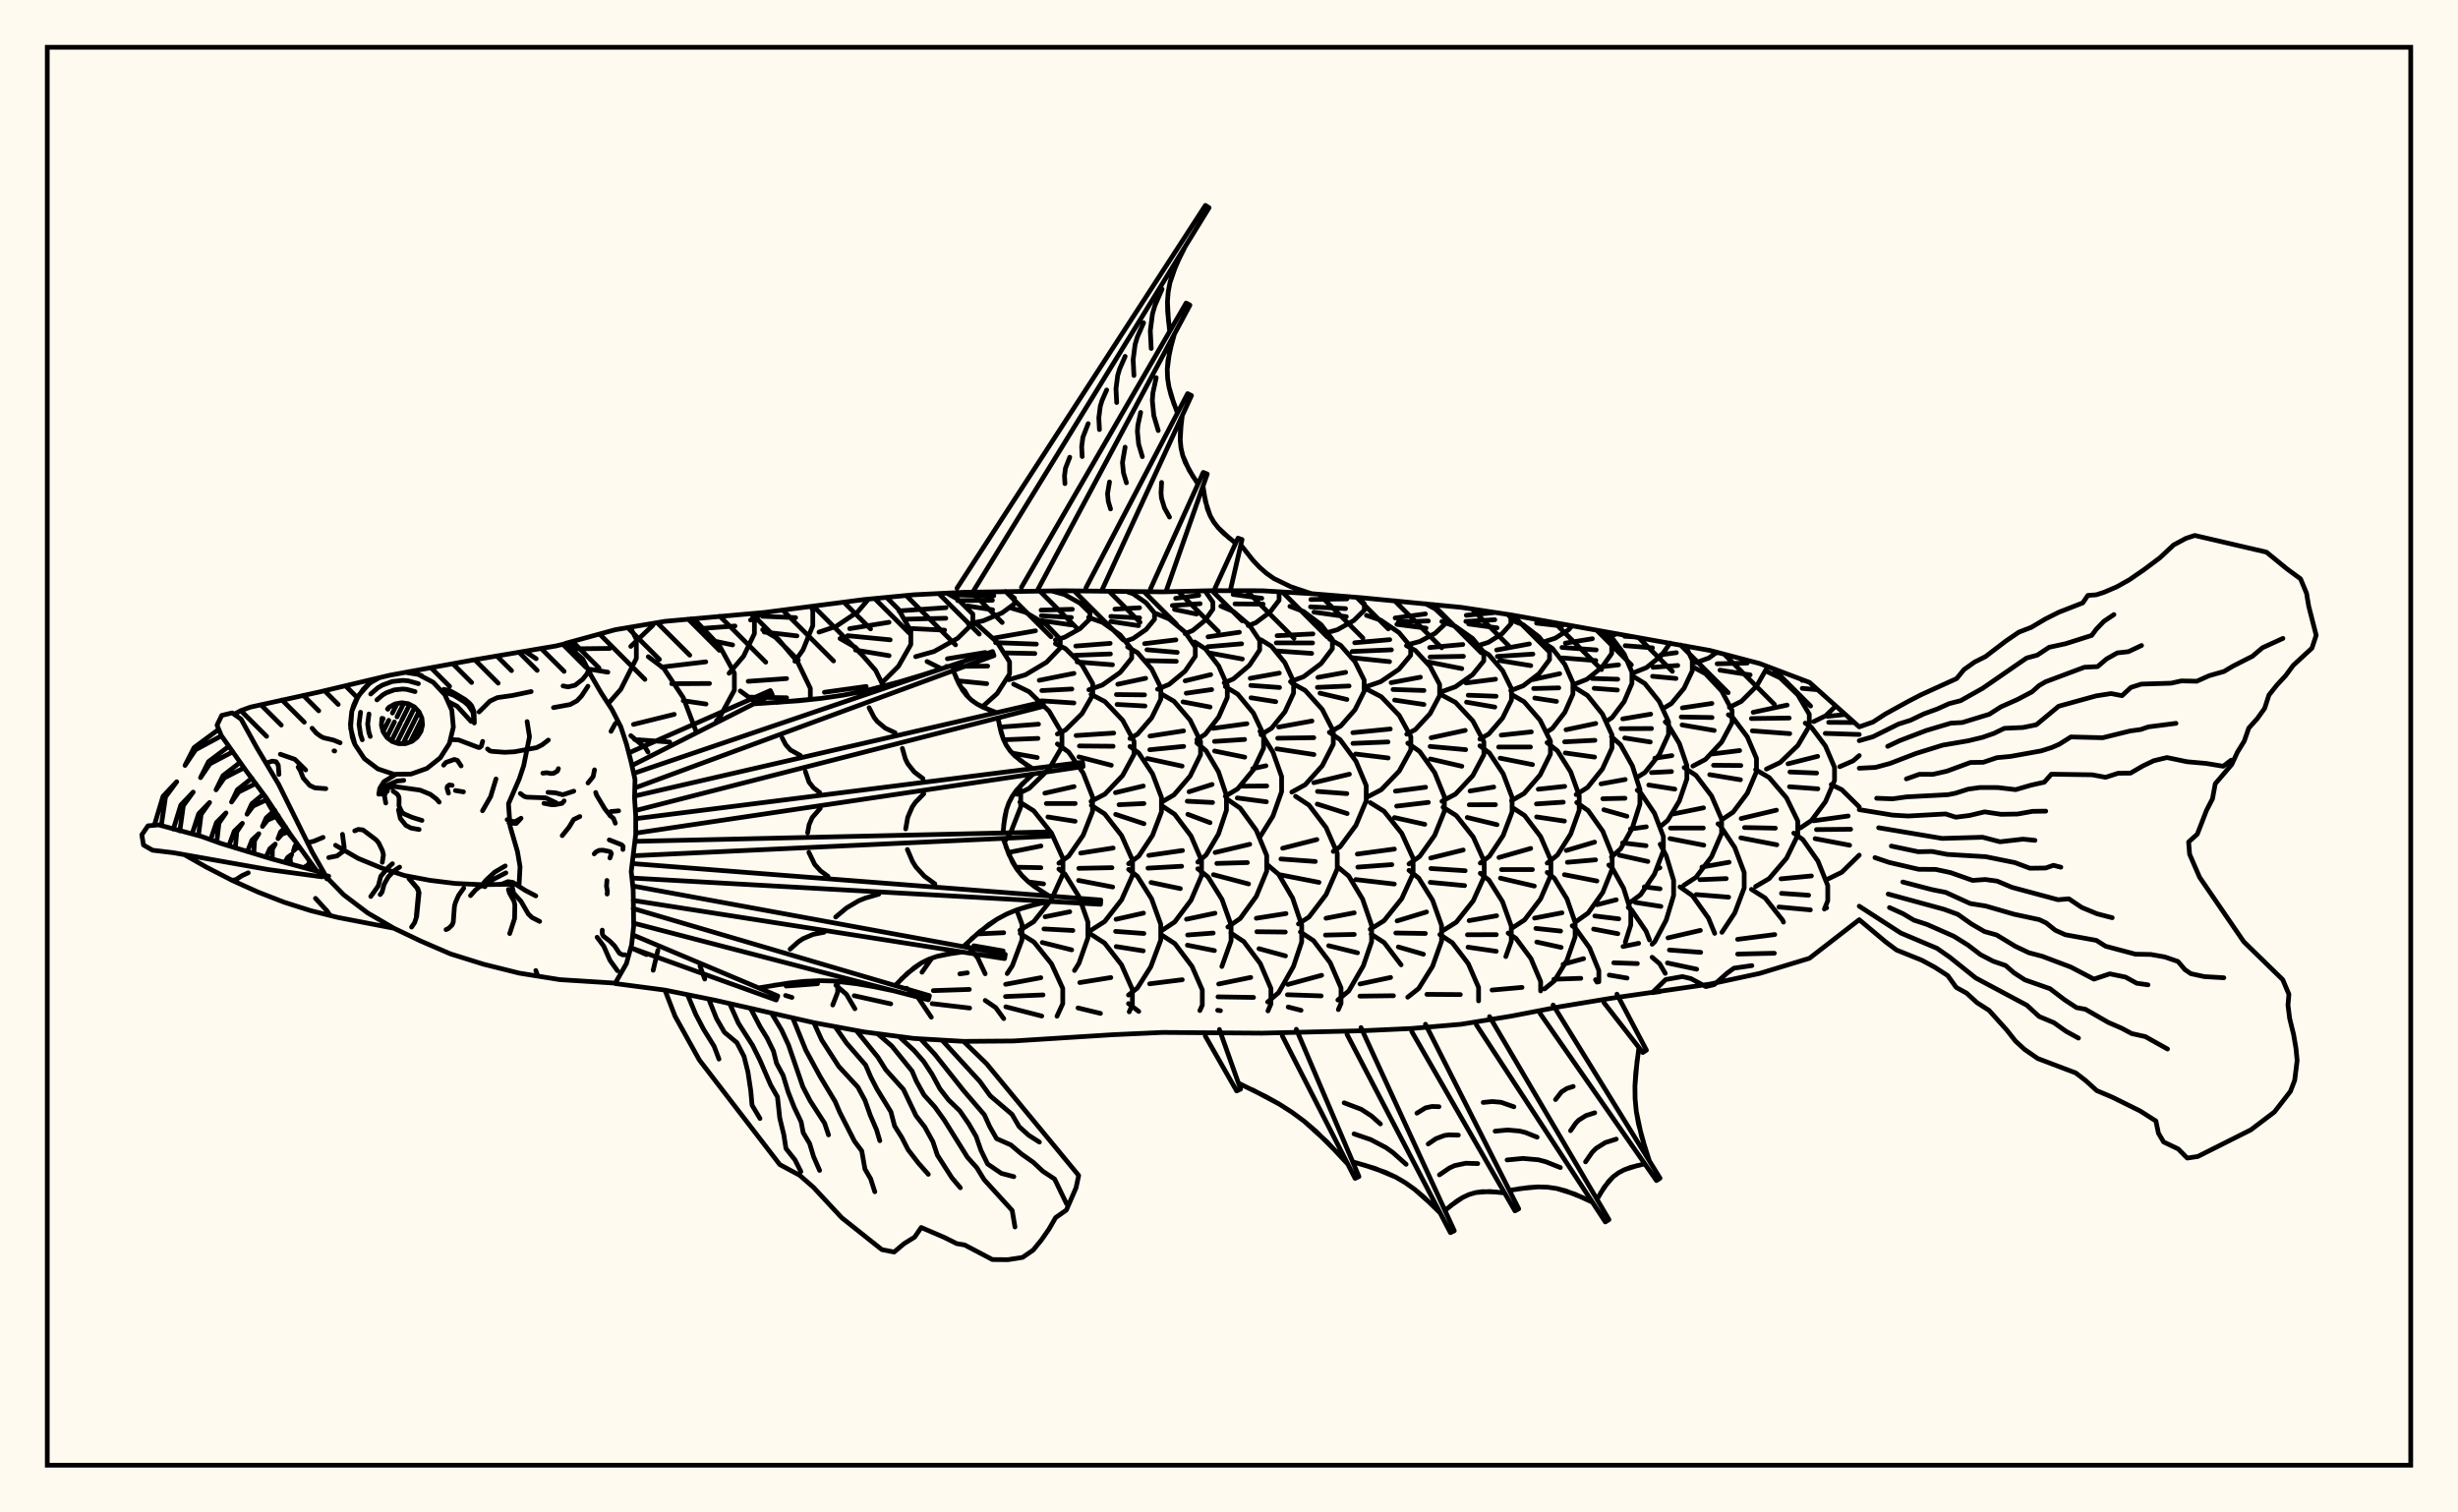 <svg xmlns="http://www.w3.org/2000/svg" width="520" height="320"><rect x="0" y="0" width="520" height="320" fill="floralwhite"/><rect x="10" y="10" width="500" height="300" stroke="black" stroke-width="1" fill="none"/><path stroke="black" stroke-width="1" fill="none" stroke-linecap="round" stroke-linejoin="round" d="
M 119.59 136.13 130.15 133.24 140.67 131.46 161.73 129.58 182.78 126.85 193.31 125.84 203.84 125.32 224.89 124.99 245.95 125.22 256.47 124.97 267 124.99 277.53 125.61 288.06 126.47 309.11 128.5 319.64 130.09 361.75 137.62 372.28 140.39 382.8 144.38 393.33 153.79 
M 393.33 194.59 382.8 202.75 372.28 205.95 361.75 208.21 340.69 211.23 330.17 212.97 319.64 215 309.11 216.71 298.58 217.61 288.06 218.09 267 218.59 245.95 218.44 235.42 218.92 214.36 220.25 203.84 220.33 193.31 219.71 182.78 218.33 172.25 216.39 151.2 211.61 140.67 209.48 130.17 208.1 
M 121.61 137.97 120.62 135.85 
M 128.66 148.88 131.33 145.85 134.62 139.31 134.62 135.26 133.33 132.7 
M 120.9 137.28 128.99 137.19 
M 124.34 141.52 128.59 142.22 
M 137.08 159.11 136.54 158.22 133.45 155.65 
M 133.44 136.76 138.07 132.34 138.35 131.85 
M 147.17 154.51 144.56 147.62 140.4 141.38 137.14 138.94 
M 134.01 153.27 142.63 151.14 
M 134.26 156.47 134.53 156.48 
M 135.02 156.52 141.69 157 
M 151.56 152.51 152.23 151.8 155.36 146.02 155.36 142.43 152.23 136.65 147.37 131.54 146.22 130.93 
M 139.97 141.14 149.31 140.03 
M 142.11 144.66 150.09 144.61 
M 144.54 148.25 149.36 148.96 
M 154.24 142.45 157.31 138.83 159.6 134.07 159.6 131.13 158.97 129.81 
M 148.18 132.99 155.49 132.45 
M 150.64 135.54 154.99 136.45 
M 159.9 148.89 159.5 148.32 156.61 146.19 
M 158.78 131.18 159.83 130.78 161.38 129.61 
M 171.43 148.01 171.43 145.64 168.75 140.08 164.59 135.16 161.34 133.24 
M 158.29 144.15 166.41 143.57 
M 158.48 147.5 166.41 147.63 
M 168.16 139.91 169.87 137.51 171.95 132.38 171.95 129.21 171.58 128.3 
M 161.29 130.39 168.32 130.68 
M 161.68 133.73 162.55 133.83 
M 162.98 133.88 168.59 134.54 
M 173.26 133.74 176.85 132.54 181.44 129.46 183.74 126.76 
M 186.93 145.23 185.24 141.83 181.01 136.99 177.71 135.1 
M 174.41 146.47 183.25 145.24 
M 186.87 144.17 190.07 140.97 192.69 136.36 192.69 133.51 190.07 128.91 187.55 126.39 
M 179.75 133.01 188.08 131.66 
M 179.32 134.5 188.32 135.37 
M 180.99 137.54 188.09 138.72 
M 195.05 205.7 197.13 202.73 
M 193.71 138.93 197.61 137.84 202.6 135.05 205.81 131.89 205.81 129.93 202.6 126.77 200.32 125.5 
M 190.17 129.25 200.13 128.57 
M 191.75 131 200.09 130.81 
M 191.75 132.93 199.84 133.33 
M 204.84 147.47 204.11 146.19 203.23 145.32 
M 199.2 141.5 196.12 139.96 
M 208.42 206.03 206.83 202.65 204.4 199.71 
M 203.06 206.05 204.65 205.83 
M 204.86 132.01 208 131.35 212.02 129.66 214.62 127.74 214.62 126.56 212.67 125.13 
M 201.88 125.87 210.24 126.05 
M 202.6 127.07 209.95 127 
M 204.66 128.2 209.99 129.02 
M 207.81 149.55 210.93 146.76 213.58 142.6 213.58 140.03 210.93 135.87 206.82 132.19 205.9 131.78 
M 200.42 139.38 208.45 138.05 
M 200.2 141.01 200.68 141.01 
M 201.34 141 208.95 140.93 
M 202.57 144.04 208.74 144.65 
M 212.48 178.15 213.77 176.26 215.94 170.72 215.94 167.3 215.64 166.53 
M 213.07 205.99 214.17 204.31 216.2 198.88 216.2 195.52 215.08 192.52 
M 206.71 197.6 212.34 197.34 
M 206.01 200.1 212.22 201.19 
M 213.44 143.81 216.94 142.77 221.41 140.11 224.3 137.09 224.3 135.22 221.41 132.21 216.94 129.54 213.69 128.58 
M 210.4 134.98 219.06 133.46 
M 210.61 135.97 219.25 136.28 
M 212.63 138.14 218.93 138.27 
M 215.16 168.05 217.73 166.8 221.94 162.68 224.66 158.02 224.66 155.13 221.94 150.47 217.73 146.36 214.44 144.75 
M 211.52 153.84 219.7 153.22 
M 212.33 156.52 219.59 156.23 
M 214.15 159.34 219.43 160.28 
M 215.76 196.84 218.69 195 222.45 190.28 224.87 184.93 224.87 181.62 222.45 176.27 218.69 171.55 215.76 169.71 
M 213.29 180.38 220.22 178.99 
M 214.87 183.48 220.2 183.58 
M 217.6 186.6 220.77 187.01 
M 223.2 205.56 222.44 203.91 218.74 199.31 215.85 197.51 
M 223.27 135.38 225.2 134.84 228.48 133.01 230.59 130.95 230.59 129.67 228.48 127.61 225.2 125.79 222.64 125.07 
M 220.24 129.09 226.85 128.91 
M 220.3 130.27 226.65 130.65 
M 220.38 131.31 226.68 132.22 
M 223.69 155.3 225.41 154.45 228.91 150.98 231.17 147.06 231.17 144.63 228.91 140.7 225.41 137.24 223.27 136.18 
M 219.86 143.94 227.2 142.47 
M 220.4 146.11 226.76 145.78 
M 220.35 148.28 227.19 148.73 
M 224.01 182.63 226.08 181.14 229.15 176.71 231.13 171.69 231.13 168.58 229.15 163.56 226.08 159.13 223.69 157.4 
M 221.04 167.82 227.22 166.42 
M 221.35 170.01 227.46 170 
M 221.69 172.85 227.44 173.76 
M 227.31 205.33 228.25 203.82 230.15 198.43 230.15 195.08 228.25 189.69 225.29 184.92 224.01 183.88 
M 221.09 193.97 226.31 192.91 
M 220.85 196.54 226.97 196.87 
M 220.49 199.41 226.72 200.97 
M 230.36 145.94 233.23 144.93 236.99 142.26 239.42 139.24 239.42 137.37 236.99 134.35 233.23 131.68 230.29 130.64 
M 227.58 136.69 234.86 136.12 
M 227.39 138.65 234.91 138.36 
M 227.88 140.06 235.35 140.65 
M 230.82 169.55 233.75 168.02 237.5 164.07 239.91 159.61 239.91 156.85 237.5 152.38 233.75 148.44 230.82 146.9 
M 227.65 155.62 235.61 155.1 
M 228.36 157.83 235.48 157.89 
M 228.25 160.14 235.1 161.91 
M 230.88 196.77 233.69 194.98 237.27 190.39 239.59 185.2 239.59 181.98 237.27 176.78 233.69 172.19 230.88 170.4 
M 228.62 180.5 235.49 179.42 
M 228.23 183.72 235.24 183.58 
M 228.18 186.28 235.39 187.67 
M 237.54 204.77 237.26 204.13 233.68 199.53 230.89 197.73 
M 238.34 135.57 239.69 135.11 242.45 133.2 244.24 131.03 244.24 129.69 242.45 127.53 239.69 125.62 238.35 125.16 
M 235.85 128.88 241.08 128.59 
M 235 130.42 241.09 130.74 
M 235 131.49 240.87 132.37 
M 239.05 156.25 240.65 155.33 243.65 151.85 245.58 147.92 245.58 145.49 243.65 141.56 240.65 138.09 238.55 136.87 
M 236.47 144.77 242.37 143.51 
M 236.18 146.95 242.13 147.02 
M 236.32 149.04 242.22 149.37 
M 238.76 182.75 240.9 181.15 243.82 176.75 245.71 171.77 245.71 168.69 243.82 163.71 240.9 159.32 239.05 157.93 
M 235.98 167.71 241.87 166.3 
M 236.73 170.26 242 170.01 
M 236.02 172.3 242.01 174.28 
M 243.45 204.55 245.56 198.9 245.56 195.56 243.62 190.16 240.61 185.4 238.76 183.94 
M 236.11 194.5 241.91 193.19 
M 236.01 197.06 241.99 197.5 
M 236.14 200.27 241.86 201.18 
M 244.89 145.82 247.34 144.8 250.7 142.01 252.87 138.85 252.87 136.9 250.7 133.74 247.34 130.96 244.72 129.87 
M 242.15 136.18 248.77 135.38 
M 242.64 137.47 249.05 138.03 
M 242.23 139.77 248.85 139.92 
M 245.7 169.74 248.36 168.18 251.78 164.19 253.98 159.68 253.98 156.88 251.78 152.36 248.36 148.37 245.7 146.82 
M 243.28 155.74 250.39 154.64 
M 243.24 158.63 250.41 157.92 
M 242.72 160.49 250.08 162.09 
M 245.8 196.87 248.5 195.08 251.96 190.48 254.19 185.28 254.19 182.06 251.96 176.86 248.5 172.27 245.8 170.48 
M 243.04 180.98 250.16 179.95 
M 242.86 183.68 249.98 183.28 
M 243.51 186.71 249.71 188.01 
M 252.18 204.47 248.55 199.65 245.8 197.85 
M 250.72 134.06 252.31 133.41 254.91 131.29 256.59 128.89 256.59 127.4 254.92 125.01 
M 248.71 126.59 253.61 125.97 
M 248.01 128.11 253.89 127.73 
M 248.47 128.94 253.14 129.92 
M 253.19 156.5 254.98 155.35 257.81 151.71 259.64 147.58 259.64 145.02 257.81 140.89 254.98 137.25 252.76 135.83 
M 250.72 144.05 256.13 142.74 
M 250.95 146.67 256.33 145.9 
M 250.27 148.5 256 149.59 
M 253.39 182.4 255.15 180.9 257.77 176.46 259.46 171.43 259.46 168.31 257.77 163.28 255.15 158.84 253.19 157.17 
M 251.55 167.52 256.43 165.97 
M 251.17 169.52 256.52 169.79 
M 251.29 172.29 255.99 174.06 
M 258.49 204.49 260.44 199.04 260.44 195.69 258.52 190.3 255.55 185.53 253.39 183.81 
M 251.01 194.49 257.04 193.21 
M 251.25 197.82 256.66 197.41 
M 251.2 199.98 256.92 201.12 
M 258.98 144.48 260.92 143.65 264.31 140.78 266.49 137.52 266.49 135.51 264.31 132.25 260.92 129.37 258.28 128.25 
M 255.57 134.74 262.19 133.77 
M 255.51 136.83 262.67 136.21 
M 256.08 138.19 262.82 139.43 
M 259.22 168.47 261.83 166.9 265.17 162.86 267.32 158.29 267.32 155.46 265.17 150.88 261.83 146.85 259.22 145.27 
M 256.62 154.1 263.79 153.12 
M 256.93 156.87 263.3 156.45 
M 256.95 158.9 263.33 160.2 
M 259.76 196.13 262.36 194.34 265.78 189.64 267.98 184.31 267.98 181.01 265.78 175.68 262.36 170.98 259.69 169.14 
M 257.07 180.37 264.39 178.63 
M 257.42 182.68 263.89 182.5 
M 256.71 185.06 264.14 187.02 
M 266.91 204.55 266.62 203.87 263.12 199.21 260.38 197.39 
M 264.07 132.36 265.65 131.77 268.66 129.52 270.6 126.99 270.6 125.41 270.43 125.19 
M 260.86 125.77 266.94 126.58 
M 261.27 127.77 267.22 127.82 
M 266.77 155.46 268.99 154.09 271.83 150.6 273.66 146.64 273.66 144.19 271.83 140.23 268.99 136.74 266.77 135.37 
M 264.49 143.52 270.64 142.41 
M 264.61 145.02 270.69 145.46 
M 264.65 147.63 269.89 148.46 
M 266.5 177.16 269.29 172.68 271.13 167.5 271.13 164.3 269.29 159.13 266.55 154.72 
M 265.01 162.63 267.81 162.02 
M 262.38 166.34 267.98 166.29 
M 261.75 168.83 267.91 169.64 
M 273.63 204.49 275.38 199.27 275.38 195.73 273.46 190.02 270.5 184.98 268.18 183.01 
M 265.78 194.28 272.06 193.29 
M 265.89 197.13 271.91 197.2 
M 266.34 200.72 271.95 202.25 
M 273.01 144.22 275.78 143.18 279.48 140.4 281.87 137.25 281.87 135.3 279.48 132.16 275.78 129.38 272.89 128.29 
M 270.17 134.5 277.75 134.12 
M 270 136.02 277.68 136.03 
M 269.85 137.71 277.49 138.24 
M 273.29 167.59 276.12 166.03 279.73 162.01 282.06 157.46 282.06 154.65 279.73 150.1 276.12 146.08 273.29 144.52 
M 270.51 153.83 277.55 152.55 
M 270.3 156.19 277.94 156.08 
M 270.13 158.44 277.97 159.64 
M 274.69 195.48 276.92 194.02 280.55 189.26 282.9 183.86 282.9 180.51 280.55 175.11 276.92 170.34 274.08 168.48 
M 271.35 179.47 278.59 177.63 
M 270.98 181.74 278.26 182.27 
M 270.89 185.1 279.04 186.69 
M 281.72 204.41 281.42 203.7 277.87 199.01 275.1 197.18 
M 281.01 133.78 282.92 133.24 286.39 131.3 288.63 129.1 288.63 127.73 287.29 126.41 
M 277.32 126.84 284.95 126.71 
M 277.25 128.39 284.66 128.77 
M 277.97 129.51 284.82 130.47 
M 281.29 154.94 283.64 153.6 286.65 150.17 288.59 146.28 288.59 143.88 286.65 139.99 283.64 136.56 281.29 135.22 
M 278.81 143.32 284.68 142.25 
M 278.7 145.43 285.4 145.14 
M 279.25 146.66 284.94 147.99 
M 282.06 180.14 283.49 179.17 286.86 174.6 289.03 169.42 289.03 166.22 286.86 161.05 283.49 156.48 281.23 154.94 
M 277.94 165.6 285.47 163.8 
M 278.73 167.45 284.93 167.91 
M 278.67 170.12 285 172.13 
M 288.42 204.34 290.17 199.23 290.17 195.79 288.27 190.25 285.33 185.35 283.03 183.44 
M 280.52 194.28 286.49 193.13 
M 280.41 197.84 286.5 197.7 
M 281.09 200.09 287.18 201.59 
M 289.08 145.26 292.09 144.23 295.95 141.61 298.43 138.64 298.43 136.8 295.95 133.83 292.09 131.21 289.08 130.19 
M 286.59 135.99 294.01 135.34 
M 286.05 137.84 294.36 137.49 
M 285.86 139.14 293.97 139.99 
M 289.24 168.64 292.21 167.09 296.02 163.13 298.47 158.64 298.47 155.86 296.02 151.37 292.21 147.41 289.24 145.86 
M 286.2 155.02 294.12 154.24 
M 286.22 157.28 293.64 156.98 
M 286.78 159.53 293.67 160.37 
M 289.88 196.62 292.8 194.8 296.54 190.14 298.95 184.86 298.95 181.59 296.54 176.31 292.8 171.64 289.88 169.82 
M 287.15 180.7 294.99 179.64 
M 287.25 183.46 294.46 182.93 
M 286.82 186.1 294.97 187.04 
M 296.41 204.14 292.83 199.43 290.07 197.64 
M 297.83 136.4 300.37 135.72 303.62 133.98 305.72 132.01 305.72 130.79 303.62 128.82 301.6 127.74 
M 295.15 130.75 301.55 129.89 
M 295.82 131.59 302.17 131.38 
M 295.51 132.1 301.69 132.9 
M 297.6 155.34 299.42 154.36 302.54 150.99 304.56 147.17 304.56 144.81 302.54 140.99 299.42 137.62 297.54 136.61 
M 294.3 144.44 300.49 143.28 
M 294.7 145.88 301.24 146.09 
M 295.04 148.12 301.24 149.05 
M 298.08 182.79 300.32 181.22 303.51 176.74 305.56 171.67 305.56 168.53 303.51 163.46 300.32 158.98 297.82 157.23 
M 295.21 167.39 301.59 166.56 
M 295.47 170.56 302.17 169.77 
M 295.01 172.98 301.42 174.41 
M 303.29 203.81 304.97 199.1 304.97 195.8 303.07 190.47 300.12 185.76 298.08 184.14 
M 295.56 194.84 301.79 192.95 
M 295.29 197.4 301.54 197.5 
M 295.82 200.35 301.13 201.89 
M 305.03 146.33 307.88 145.32 311.54 142.74 313.9 139.82 313.9 138.01 311.54 135.09 307.88 132.51 305.03 131.51 
M 302.46 137 309.46 136.36 
M 302.55 139 309.59 138.86 
M 301.99 140.02 309.25 141.46 
M 305.06 169.54 307.91 168.02 311.57 164.11 313.92 159.68 313.92 156.94 311.57 152.51 307.91 148.6 305.06 147.08 
M 302.76 156.09 309.98 154.53 
M 302.55 157.93 310.07 158.61 
M 302.6 160.58 309.26 162.12 
M 305.29 196.88 308.09 195.11 311.68 190.57 313.99 185.43 313.99 182.24 311.68 177.1 308.09 172.56 305.29 170.79 
M 302.67 181.54 309.55 179.84 
M 302.71 183.76 309.96 184.22 
M 302.57 186.68 309.84 187.37 
M 310.21 203.35 307.24 199.46 304.61 197.73 
M 313.05 136.48 314.89 135.9 317.77 134.08 319.63 132.01 319.63 130.73 318.96 129.98 
M 310.2 130.18 315.97 129.63 
M 310.1 131.48 316.23 131.12 
M 310.7 132.02 316.71 132.84 
M 313.08 156.38 314.95 155.3 317.88 151.92 319.76 148.09 319.76 145.72 317.88 141.89 314.95 138.51 313.05 137.41 
M 310.15 144.5 316.38 143.7 
M 310.61 147.09 316.5 147.31 
M 310.25 148.56 316.23 149.6 
M 313.16 182.61 315.07 181.18 318 176.77 319.89 171.78 319.89 168.69 318 163.7 315.07 159.29 313.08 157.8 
M 311 167.36 316.01 166.52 
M 310.82 170.27 316.37 170.25 
M 310.4 172.96 316.7 174.48 
M 318.56 202.39 319.72 199.15 319.72 195.95 317.86 190.77 314.98 186.2 313.16 184.76 
M 310.8 194.78 316.62 193.75 
M 310.44 197.77 316.55 197.75 
M 310.56 200.4 316.54 201.27 
M 319.61 146.11 322.25 145.09 325.63 142.5 327.81 139.55 327.81 137.73 325.63 134.79 322.25 132.19 319.61 131.18 
M 316.62 137.52 323.54 136.24 
M 316.77 138.88 324.29 138.39 
M 317.28 139.76 323.84 140.83 
M 319.77 169.41 322.42 167.88 325.81 163.97 328 159.54 328 156.8 325.81 152.37 322.42 148.46 319.77 146.93 
M 317.59 155.54 323.95 154.85 
M 317.05 158.05 323.77 158.05 
M 317.36 160.41 324.21 161.77 
M 319.89 196.36 322.53 194.63 325.92 190.18 328.1 185.14 328.1 182.03 325.92 176.99 322.53 172.54 319.89 170.81 
M 317.11 181.43 323.83 179.51 
M 317.65 183.99 324.19 183.98 
M 317.42 185.8 324.59 187.47 
M 323.12 201.79 320.7 198.53 319.05 197.42 
M 326.8 135.74 328.99 135.04 331.8 133.28 332.55 132.44 
M 325.06 131.84 330.43 132.45 
M 327.21 154.89 328.4 154.13 331.05 150.71 332.76 146.85 332.76 144.45 331.05 140.58 328.4 137.17 327.03 136.29 
M 324.23 143.79 329.96 142.54 
M 324.45 145.68 329.77 145.54 
M 324.69 147.69 329.28 148.4 
M 327.32 182.62 329.48 180.91 332.28 176.47 334.09 171.44 334.09 168.33 332.28 163.3 329.48 158.85 327.29 157.12 
M 325.43 166.98 331.02 166.38 
M 325.04 170.09 330.72 169.72 
M 325.08 172.84 330.96 173.72 
M 332.4 200.58 333.22 198.21 333.22 195.14 331.5 190.19 328.83 185.82 327.32 184.58 
M 324.64 194.25 330.44 193.13 
M 324.92 196.43 330.15 196.99 
M 325.11 199.31 330.27 200.45 
M 333.25 144.71 335.73 143.72 338.91 141.16 340.96 138.27 340.96 136.47 338.93 133.61 
M 331.16 136.07 336.87 135.14 
M 330.44 136.98 337.68 137.51 
M 330.58 139.2 337.6 139.76 
M 333.44 168.12 335.85 166.61 339 162.69 341.03 158.25 341.03 155.51 339 151.07 335.85 147.15 333.4 145.62 
M 331.3 154.4 337.59 153.07 
M 331.01 156.96 337.41 156.63 
M 331.14 159.31 337.34 160.18 
M 333.56 194.89 335.97 193.18 339.07 188.82 341.06 183.87 341.06 180.81 339.07 175.86 335.97 171.49 333.56 169.79 
M 331.36 179.94 337.34 178.17 
M 331.59 182.44 337.55 181.92 
M 330.96 185.06 337.83 186.4 
M 336.01 200.17 333.24 196.32 332.6 195.87 
M 340.82 134.51 341.97 134.14 
M 339.9 152.59 341.05 151.82 343.6 148.43 345.24 144.59 345.24 142.21 343.6 138.37 341.05 134.98 339.09 133.67 
M 338.66 141.09 342.41 140.67 
M 336.82 143.55 342.24 143.71 
M 337.25 145.63 342.16 146 
M 340.91 181.32 342.85 179.59 345.33 175.16 346.93 170.14 346.93 167.04 345.33 162.02 342.85 157.59 340.91 155.86 
M 338.71 165.85 343.82 164.92 
M 339.08 169 343.78 168.89 
M 339.3 171.32 344.18 172.7 
M 343.84 199.35 345 195.69 345 192.73 343.48 187.94 341.12 183.71 340.35 183.02 
M 337.88 191.41 341.93 190.37 
M 337.39 193.8 342.46 194.41 
M 337.13 196.57 342.26 197.55 
M 345.9 142.22 348.32 141.25 351.43 138.74 353.33 136.06 
M 343.69 134.62 345.64 134.75 
M 343.82 136.61 349.59 137.07 
M 346.36 164.46 347.97 163.46 351.02 159.67 352.99 155.37 352.99 152.71 351.02 148.42 347.97 144.62 345.58 143.14 
M 343.3 152.1 349.21 151.1 
M 342.94 154.17 349.38 154.14 
M 343.72 156.14 349.12 156.99 
M 344.82 190.97 347.09 189.28 350.01 184.94 351.89 180.03 351.89 176.99 350.01 172.07 347.09 167.73 346.36 167.19 
M 344.93 175.4 348.28 174.93 
M 343.26 178.34 348.23 178.93 
M 342.56 180.93 348.61 182.27 
M 348.96 198.88 348.23 197.01 345.16 192.51 344.46 192 
M 351.89 149.87 353.58 148.86 356.27 145.62 358.01 141.94 358.01 139.67 356.59 136.66 
M 351.37 138.53 354.64 138.09 
M 349.71 141.19 354.94 140.8 
M 349.61 143.09 354.56 143.55 
M 351.22 174.9 352.81 173.58 355.27 169.47 356.86 164.82 356.86 161.94 355.27 157.29 352.81 153.18 352.29 152.75 
M 350.08 160.42 353.69 159.87 
M 349.37 163.46 353.61 163.24 
M 348.8 166.09 354.32 166.96 
M 350.33 198.76 352.49 194.66 354.06 189.46 354.06 186.24 352.49 181.04 351.22 178.62 
M 350.43 183.87 351.16 183.6 
M 347.86 187.64 351.19 188.05 
M 345.96 190.93 351.37 191.77 
M 358.81 140.2 361.52 139.22 363.2 138 
M 358.13 162.09 360.8 160.67 364.22 157.01 366.43 152.88 366.43 150.32 364.22 146.18 360.8 142.53 358.13 141.1 
M 355.92 149.77 362.16 148.83 
M 355.67 151.7 362.19 151.81 
M 355.85 153.38 362.65 154.55 
M 356.22 187.31 358.79 185.62 362.08 181.27 364.21 176.35 364.21 173.31 362.08 168.39 358.79 164.05 356.29 162.4 
M 354.04 172.2 360.38 170.92 
M 353.39 175.2 360.34 175.19 
M 353.29 177.43 360.45 178.82 
M 362.75 197.48 361.44 194.27 358.05 189.51 355.41 187.65 
M 352.87 198.43 359.72 196.85 
M 365.86 149.66 368.39 148.39 371.63 145.15 373.71 141.47 373.71 140.93 
M 363.06 138.15 363.58 138.1 
M 363.27 140.44 369.64 140.29 
M 363.87 141.79 370.25 142.79 
M 364.31 173.4 366.65 171.83 369.66 167.82 371.59 163.27 371.59 160.46 369.66 155.92 366.65 151.9 365.64 151.22 
M 361.97 159.55 368.03 158.8 
M 362.5 161.91 368.28 161.96 
M 361.7 163.9 368.2 164.98 
M 364.28 197.26 367 193.15 368.99 187.87 368.99 184.6 367 179.32 363.91 174.66 363.45 174.3 
M 360.05 183.45 365.79 182.43 
M 359.63 186.12 365.19 185.89 
M 358.84 189.27 365.7 189.82 
M 374.6 141.29 374.62 141.28 
M 373.69 162.72 376.61 161.32 380.35 157.71 382.76 153.63 382.76 151.11 380.35 147.03 376.61 143.43 373.69 142.02 
M 370.89 150.71 378.07 149.18 
M 370.51 152.03 378.51 151.92 
M 370.71 154.63 378.63 155.22 
M 371.4 187.57 374.27 185.89 377.95 181.58 380.32 176.71 380.32 173.69 377.95 168.82 374.27 164.51 371.4 162.83 
M 368.35 173.18 375.81 171.41 
M 369.07 175.09 375.58 175.22 
M 368.29 177.27 375.9 178.74 
M 377.3 195.1 377.12 194.69 373.42 190 370.53 188.17 
M 383.71 152.67 386.25 151.43 388.38 149.36 
M 381.28 143.97 381.65 143.95 
M 381.27 145.64 384.54 145.93 
M 380.89 175.16 383.21 173.61 386.18 169.63 388.1 165.13 388.1 162.34 386.18 157.84 383.21 153.87 381.9 152.99 
M 378.26 161.6 384.53 160.02 
M 378.67 163.33 384.31 163.56 
M 378.57 166.46 384.58 166.9 
M 385.96 192.34 386.67 190.57 386.67 187.37 384.6 182.2 381.4 177.63 379.48 176.27 
M 376.78 185.94 383.21 185.33 
M 376.88 189.01 382.62 189.41 
M 376.34 191.9 382.99 192.51 
M 389.21 162.21 392.05 160.97 393.33 159.86 
M 386.6 151.56 390.4 151.17 
M 386.86 152.83 392.3 152.87 
M 386.14 155.17 393.33 155.4 
M 386.81 185.93 389.64 184.55 393.33 180.92 
M 393.33 170.72 393.33 170.72 
M 383.64 173.66 390.99 172.65 
M 384.28 175.52 391.51 175.45 
M 384 177.44 391.3 178.83 
M 386.43 192.09 386.22 191.99 
M 120.62 135.85 120.62 135.85 
M 138.18 205.29 139.18 201.06 
M 133.45 200.52 136.78 201.97 
M 133.33 132.7 133.33 132.7 
M 149.09 207.15 148.09 204.39 
M 138.35 131.85 138.35 131.85 
M 146.22 130.93 146.22 130.93 
M 163.21 210.16 163.12 210.09 
M 176.17 212.64 177.21 209.94 177.21 207.63 
M 166.31 208.63 172.95 208.13 
M 166.19 210.62 167.54 211.03 
M 171.58 128.3 171.58 128.3 
M 180.86 213.43 179.05 210.35 176.83 208.46 
M 183.74 126.76 183.74 126.76 
M 180.71 210.67 188.44 212.39 
M 187.55 126.39 187.55 126.39 
M 197.02 215.22 194 210.73 191.78 209.08 
M 200.32 125.5 200.32 125.5 
M 197.45 209.59 205.07 209.34 
M 197.2 212.35 205.13 213.28 
M 212.34 215.51 210.64 213.18 208.43 211.67 
M 223.61 215.01 224.83 212.35 224.83 209.12 223.2 205.56 
M 212.74 208.26 220.19 206.86 
M 212.72 210.84 220.66 210.5 
M 212.79 213.02 220.39 214.97 
M 238.89 214.08 239.56 212.57 239.56 209.34 237.54 204.77 
M 228.43 207.89 235 206.83 
M 228.06 213.26 232.81 214.41 
M 238.74 210.53 240.61 209.05 243.45 204.55 
M 240.91 213.99 238.74 212.33 
M 253.84 213.81 254.35 212.66 254.35 209.44 252.18 204.47 
M 243.21 208.15 250.11 207.29 
M 268.24 213.88 268.87 212.41 268.87 209.14 266.91 204.55 
M 257.82 208.19 264.6 206.8 
M 257.67 210.91 265.19 211.03 
M 257.6 213.75 258.19 213.84 
M 270.43 125.19 270.43 125.19 
M 268.18 211.99 270.5 210.02 273.63 204.49 
M 283.13 213.61 283.7 212.29 283.7 209.01 281.72 204.41 
M 272.46 208.29 279.6 206.35 
M 272.36 210.46 279.5 210.71 
M 272.52 213.06 275.24 213.76 
M 283.03 211.58 285.33 209.67 288.42 204.34 
M 287.71 208.19 294.19 206.81 
M 287.69 210.76 294.79 210.67 
M 297.81 210.98 300.12 209.15 303.07 204.44 303.29 203.81 
M 312.8 211.76 312.8 208.92 310.62 203.9 310.21 203.35 
M 301.86 210.38 308.94 210.43 
M 325.93 209.66 325.93 207.67 323.88 202.82 323.12 201.79 
M 315.65 209.47 321.99 208.91 
M 326.75 209.23 328.83 207.53 331.5 203.16 332.4 200.58 
M 338.24 207.73 338.24 205.34 336.28 200.55 336.01 200.17 
M 330.67 204.03 335.02 202.83 
M 328.73 207.19 334.43 206.99 
M 337.85 207.79 337.54 207.28 
M 343.36 200.26 346.66 199.58 
M 341.4 203.7 346.39 203.87 
M 340.45 206.3 344.21 206.94 
M 356.59 136.66 356.59 136.66 
M 349.51 199.78 350.07 199.25 350.33 198.76 
M 352.29 205.94 351.1 203.9 349.51 202.53 
M 353.17 201 359.79 201.49 
M 352.75 203.74 358.94 205.06 
M 367.6 198.74 375.46 197.73 
M 367.61 201.86 375.37 201.68 
M 388.38 149.36 388.38 149.36 
M 381.65 143.95 381.65 143.95 
M 384.54 145.93 384.54 145.93 
M 393.33 170.72 389.64 167.08 387.41 166 
M 202.45 124.45 255.01 43.46 255.78 43.95 205.79 125.28 
M 216.09 124.26 250.93 64.11 251.73 64.55 219.4 125.04 
M 229.74 124.35 251.24 83.29 252.06 83.69 233.01 125.1 
M 243.38 124.6 254.55 99.95 255.4 100.29 246.65 125.2 
M 257.04 124.45 261.9 113.86 262.76 114.16 260.27 124.98 
M 275.95 125.15 277.53 125.61 
M 250.72 52.18 248.84 55.95 247.5 59.83 247.13 61.82 246.98 63.86 247.02 65.92 247.45 70.12 
M 248.45 70.68 247.42 74.44 246.94 78.18 247.01 80.03 247.3 81.88 247.77 83.72 249.09 87.39 
M 250.12 87.9 249.71 91.39 249.68 93.09 249.84 94.75 250.21 96.37 251.56 99.45 253.44 102.42 
M 254.5 102.85 255.02 106.11 256.01 109.11 256.78 110.45 257.74 111.68 258.86 112.82 261.41 114.92 
M 262.5 115.29 265.04 118.51 266.42 119.97 267.9 121.28 269.51 122.41 273.09 124.15 276.98 125.45 
M 249.74 54.06 248.08 57.87 247.5 59.83 247.13 61.82 246.98 63.86 247.2 68.02 
M 245.84 61.17 244.34 64.61 243.82 66.37 243.35 69.99 243.54 73.73 
M 241.93 68.29 240.6 71.34 240.13 72.9 239.72 76.12 239.89 79.45 
M 238.03 75.4 236.86 78.07 236.45 79.44 236.09 82.26 236.24 85.17 
M 234.12 82.51 233.12 84.8 232.77 85.97 232.46 88.39 232.59 90.89 
M 230.21 89.63 229.09 92.51 228.83 94.52 228.94 96.6 
M 226.31 96.74 225.41 99.05 225.2 100.66 225.29 102.32 
M 247.9 72.56 247.08 76.31 246.94 78.18 247.01 80.03 247.3 81.88 248.39 85.56 
M 244.6 79.91 243.9 83.14 243.78 84.74 244.09 87.93 245.03 91.09 
M 241.31 87.26 240.72 89.96 240.62 91.31 240.88 93.97 241.67 96.62 
M 238.02 94.61 237.46 97.87 237.67 100.02 238.3 102.15 
M 234.72 101.97 234.3 104.44 234.46 106.07 234.94 107.68 
M 249.88 89.65 249.68 93.09 249.84 94.75 250.21 96.37 250.79 97.93 252.46 100.94 
M 245.74 102.07 245.62 104.31 245.72 105.39 246.34 107.46 247.42 109.41 
M 254.73 104.5 255.43 107.66 256.01 109.11 256.78 110.45 257.74 111.68 260.1 113.89 
M 133.02 159.3 162.97 146.11 163.36 146.94 133.69 161.97 
M 134.05 163.63 209.98 137.85 210.28 138.71 134.29 166.72 
M 134.25 168.43 220.6 148.53 220.82 149.42 134.42 171.5 
M 134.49 173.21 229.02 161.28 229.14 162.18 134.49 176.27 
M 134.32 178.01 222.04 176.01 222.07 176.92 133.96 181.06 
M 133.75 182.71 232.88 190.42 232.82 191.33 133.69 185.77 
M 133.87 187.45 212.67 201.92 212.52 202.82 133.94 190.51 
M 133.94 192.22 196.63 210.66 196.39 211.54 134.04 195.31 
M 133.86 197.79 164.55 210.73 164.21 211.58 133.45 200.52 
M 159.44 148.92 168.96 148.27 173.69 147.77 178.38 147.08 183.02 146.18 192.2 143.76 201.27 140.81 
M 201.66 141.89 202.88 144.71 204.49 147.13 205.51 148.12 206.69 148.95 207.99 149.65 210.85 150.78 
M 211.12 151.9 211.78 154.94 212.26 156.36 212.89 157.67 213.7 158.86 215.85 160.89 218.44 162.61 
M 218.6 163.75 216.13 165.99 214.15 168.48 213.43 169.86 212.91 171.35 212.56 172.92 212.18 176.23 
M 212.22 177.38 213.46 180.82 215.14 183.92 216.22 185.27 217.47 186.49 218.87 187.59 221.95 189.57 
M 221.87 190.72 217.3 191.81 215.1 192.51 212.99 193.38 210.98 194.45 207.25 197.13 203.78 200.29 
M 203.58 201.42 199.9 201.95 198.14 202.37 196.46 202.97 194.88 203.76 192 205.89 189.36 208.52 
M 189.05 209.63 182.73 208.32 176.4 207.56 173.23 207.49 170.05 207.64 166.87 207.99 160.5 209.02 
M 164.21 148.63 173.69 147.77 178.38 147.08 183.02 146.18 187.63 145.06 196.74 142.32 
M 202.24 143.33 203.62 145.99 204.49 147.13 205.51 148.12 206.69 148.95 209.39 150.24 
M 183.86 149.73 184.92 151.78 185.59 152.65 187.27 154.05 189.35 155.03 
M 165.48 156.14 166.22 157.56 167.23 158.69 169.3 159.82 
M 211.42 153.44 212.26 156.36 212.89 157.67 213.7 158.86 214.7 159.93 217.11 161.78 
M 190.9 158.34 191.54 160.58 192.03 161.58 193.41 163.32 195.26 164.73 
M 170.38 163.23 171.16 165.49 172.12 166.7 173.41 167.68 
M 217.33 164.85 215.05 167.19 214.15 168.48 213.43 169.86 212.91 171.35 212.33 174.56 
M 195.43 167.94 193.68 169.73 192.99 170.72 192.04 172.92 191.6 175.38 
M 173.53 171.03 171.83 172.96 171.17 174.49 170.86 176.2 
M 212.81 179.13 214.22 182.43 215.14 183.92 216.22 185.27 217.47 186.49 220.38 188.61 
M 191.96 179.73 193.05 182.27 193.75 183.41 195.54 185.38 197.77 187 
M 171.12 180.34 172.36 182.9 173.6 184.27 175.16 185.4 
M 219.57 191.23 215.1 192.51 212.99 193.38 210.98 194.45 209.07 195.7 205.49 198.67 
M 185.93 189.18 183.03 190.02 181.66 190.58 179.11 192.09 176.79 194.02 
M 201.72 201.65 198.14 202.37 196.46 202.97 194.88 203.76 193.4 204.74 190.66 207.17 
M 174.34 197.24 172 197.7 169.89 198.6 168.92 199.24 167.15 200.82 
M 185.89 208.94 179.57 207.85 176.4 207.56 173.23 207.49 170.05 207.64 163.68 208.47 
M 203.84 220.33 208.68 225.02 228.2 248.7 227.64 251.31 225.59 256.03 223.32 257.62 221.9 260.08 220.31 262.36 218.57 264.49 216.34 266.03 213.22 266.52 209.94 266.49 204.07 263.4 202.43 263.13 199.71 261.78 194.89 259.71 193.5 261.74 191.26 263.13 189.16 264.9 186.56 264.39 178.08 257.65 172.08 251.2 169.16 248.65 164.98 246.41 147.96 224.28 142.81 215.01 140.67 209.48 
M 199.28 220.06 207.31 228.83 209.49 231.85 214.1 235.78 215.6 238.37 217.62 240.19 219.89 241.64 
M 194.73 219.79 197.74 223.03 203.83 230.72 208.25 235.87 209.37 238.34 210.83 240.91 213.84 242.24 216.08 244.14 218.6 245.92 220.62 247.81 223.1 249.45 225.66 254.74 
M 190.19 219.3 193.31 222.19 195.4 224.57 197.2 227.32 198.83 230.34 200.65 232.7 203.04 235.01 204.94 237.76 206.5 240.44 207.52 243.37 208.93 246.27 211.85 248.26 214.48 248.95 
M 185.66 218.71 188.67 221.32 192.95 226.61 193.87 228.78 195.48 231.67 197.77 234.2 199.74 236.95 204.68 244.87 206.65 247.06 208.19 249.58 214.13 256.1 214.72 259.6 
M 181.15 218.03 185.73 223.68 187.4 226.35 191.13 230.5 193.78 236.05 195.65 238.46 197.37 241.58 198.3 244.39 201.38 249.2 203.16 251.3 
M 176.66 217.2 179.08 220.68 183.13 225.34 184.23 227.91 185.53 230.42 188.48 235.25 189.25 238.22 190.82 240.73 192.1 243.24 194.29 246.08 196.39 248.46 
M 172.17 216.37 173.85 220.06 177.44 225.63 181.49 230.01 183 232.82 184.12 235.99 185.43 239.02 186.13 241.35 
M 167.72 215.4 170.48 222.21 173.49 227.75 176.69 233.08 177.66 235.35 180.77 241.46 182.31 243.52 182.98 247.33 184.19 249.41 185.07 252.15 
M 163.26 214.43 165.35 217.93 166.81 221.09 169.85 229.94 171.37 232.87 174.45 237.65 175.28 240.12 
M 158.81 213.4 160.77 217.16 162.28 219.62 163.63 222.38 164.28 224.96 165.67 227.53 166.74 231.04 168.02 234.29 169.48 237.36 169.92 239.65 171.28 241.94 172.12 244.72 173.39 247.63 
M 154.37 212.35 156.2 216.46 159.2 221.15 160.77 224.32 163.02 229.52 164.48 232.1 164.96 236.56 165.82 240.08 166.27 242.99 168.18 245.4 169.43 247.88 
M 149.92 211.35 151.59 215.52 153.25 218.4 155.89 220.6 157.4 223.51 158.22 226.76 158.83 230.78 159.1 233.82 160.78 236.65 
M 145.44 210.44 147.2 214.64 148.86 217.8 151.07 221.36 152.1 224.08 
M 342.07 210.34 348.31 222.19 347.54 222.69 339.31 212.12 
M 328.57 212.64 351.19 249.28 350.43 249.78 325.83 214.45 
M 315.12 215.09 340.38 258.05 339.61 258.53 312.33 216.83 
M 301.56 216.7 321.29 255.76 320.49 256.19 298.67 218.26 
M 287.92 217.41 307.66 260.4 306.84 260.8 284.97 218.85 
M 274.24 217.77 287.49 248.93 286.67 249.32 271.27 219.16 
M 257.97 217.82 262.45 230.43 261.62 230.82 254.98 219.19 
M 346.72 221.63 346.04 227.07 345.88 229.77 345.91 232.45 346.16 235.12 347.27 240.39 348.93 245.61 
M 347.97 246.24 345.02 246.97 343.66 247.48 342.4 248.14 341.28 248.97 339.4 251.14 337.86 253.75 
M 336.88 254.36 333.14 252.64 329.33 251.46 327.38 251.18 325.39 251.12 323.38 251.25 319.32 251.85 
M 318.3 252.4 315.17 252.09 312.19 252.32 310.79 252.73 309.45 253.35 308.16 254.15 305.68 256.1 
M 304.65 256.61 301.14 253.2 299.29 251.65 297.34 250.26 295.29 249.06 290.87 247.2 286.17 245.81 
M 285.13 246.3 280.69 241.55 275.92 237.24 273.35 235.34 270.65 233.61 267.84 232.04 262 229.17 
M 346.34 224.35 345.88 229.77 345.91 232.45 346.16 235.12 346.62 237.76 348.06 243 
M 346.47 246.58 343.66 247.48 342.4 248.14 341.28 248.97 340.29 249.98 338.61 252.42 
M 341.92 241.01 339.6 241.75 337.64 242.98 336.82 243.81 335.43 245.82 
M 337.37 235.44 335.54 236.02 333.99 236.99 333.35 237.65 332.26 239.23 
M 332.82 229.87 331.48 230.3 330.35 231.01 329.08 232.64 
M 335.02 253.46 331.25 251.96 329.33 251.46 327.38 251.18 325.39 251.12 321.36 251.51 
M 330.1 247.03 326.99 245.79 325.41 245.38 322.16 245.1 318.83 245.42 
M 325.18 240.6 322.73 239.62 321.48 239.3 318.93 239.08 316.3 239.33 
M 320.27 234.17 317.56 233.22 315.7 233.06 313.78 233.25 
M 316.73 252.21 313.65 252.12 312.19 252.32 310.79 252.73 309.45 253.35 306.91 255.09 
M 312.62 246.19 310.09 246.11 307.72 246.62 306.62 247.13 304.52 248.57 
M 308.52 240.17 306.52 240.11 305.57 240.24 303.79 240.91 302.14 242.04 
M 304.42 234.15 302.96 234.1 301.59 234.39 299.75 235.52 
M 302.91 254.87 299.29 251.65 297.34 250.26 295.29 249.06 293.13 248.05 288.54 246.48 
M 297.47 246.34 294.69 243.86 293.2 242.8 289.97 241.11 286.45 239.9 
M 292.03 237.8 290.1 236.08 287.97 234.7 284.36 233.33 
M 282.93 243.9 278.36 239.32 275.92 237.24 273.35 235.34 270.65 233.61 264.95 230.57 
M 393.33 153.79 396.23 152.77 398.83 151.08 403.75 148.37 406.44 146.98 413.94 143.57 415.48 141.68 417.73 140.08 420.04 138.92 424.43 135.57 427.1 133.75 429.75 132.72 432.73 130.95 435.56 129.53 440.61 127.56 441.7 125.97 443.45 125.85 445.05 125.34 447.79 124.17 450.47 122.67 453.53 120.56 456.94 118.01 459.84 115.3 462.45 113.9 464.32 113.29 479.48 116.82 483.8 120.35 486.69 122.47 487.96 125.52 488.42 128.27 490 134.41 489.1 137.13 485.14 140.78 483.52 142.97 481.69 144.94 480.01 147.05 479.09 149.88 477.52 152.06 475.74 154.04 474.77 156.82 473.33 159.15 472.14 161.74 468.65 165.82 468.06 169.01 466.8 171.45 464.85 176.49 463.01 178.14 463.22 180.74 465.34 185.62 474.66 199.22 482.92 207.27 484.23 210.37 484.03 212.66 484.39 215.51 485.21 218.82 485.72 221.79 485.97 224.39 485.45 228.57 484.54 230.92 481.16 235.27 476.19 239.04 464.95 244.69 462.72 245.02 460.81 243.09 457.73 241.62 456.63 239.77 456.09 237.18 452.77 235.06 446.87 232.14 443.58 230.75 441.25 228.64 439.14 227.01 431.1 223.96 428.27 222 426.37 220.25 424.55 217.94 420.79 213.77 418.27 212.16 416.05 210.13 413.84 208.91 412.05 206.41 409.32 204.65 406.57 203.16 401.23 201.01 398.92 199.28 393.33 194.59 
M 393.33 156.71 396.23 155.88 401.65 153.19 404.18 152.39 407 151.04 409.85 150 412.35 148.87 414.77 148.25 419.42 145.64 428.74 139.22 431 138.61 433.5 136.95 436.97 136.2 442.51 134.44 443.46 133.15 445.07 131.47 447.21 130.03 
M 399.34 157.91 401.89 156.7 407.55 154.54 412.72 153 415.12 152.87 420.84 151.12 423.32 149.54 426.8 148 429.88 146.38 431.35 145.07 432.74 144.25 440.97 141.17 443.75 141.04 445.65 139.42 447.92 138.14 450.26 137.88 453.05 136.57 
M 393.33 162.54 396.77 162.36 399.83 161.53 405.35 159.41 410.98 157.66 416.36 156.74 419.43 156 421.85 155.16 424.02 154.1 427.98 153.92 430.8 153.34 435.52 149.42 443.46 147.23 446.62 146.74 448.92 147.19 450.81 145.44 453.01 144.74 459.28 144.55 461.46 144.07 464.75 144.13 467.33 142.97 470.49 142.07 472.35 140.96 476.51 138.85 478.63 137.05 482.96 135.07 
M 403.3 164.8 406.04 163.82 408.92 163.83 411.87 163.16 416.87 161.32 419.57 161.28 422.44 160.31 425.33 160.04 431.82 158.87 434.03 158.17 435.66 157.46 438.1 155.92 444.82 156.09 450.67 154.65 452.87 154.35 454.51 153.79 460.34 153.04 
M 397.01 168.89 400.36 169.02 403.37 168.6 412.1 168.14 413.7 167.82 416.36 166.97 418.87 166.62 422.68 166.63 426.42 167.07 429.68 166.12 432.48 165.49 433.98 163.8 442.62 163.93 445.45 164.46 448.1 163.6 450.71 163.58 453.32 162.06 455.64 160.95 458.43 160.28 462.7 161.17 466.7 161.52 470.33 162.12 472 160.84 
M 393.33 171.3 400.4 172.46 403.7 172.65 411.6 172.21 413.76 172.9 416.68 172.53 419.85 171.77 423.35 172.29 426.82 172.23 430.01 171.66 432.79 171.62 
M 397.43 175.13 410.86 177.39 419.43 177.14 423.11 178.1 427.99 177.54 430.51 177.8 
M 400.12 179.01 405.8 180.21 408.72 180.15 411.95 180.77 420.1 181.26 426.26 182.51 429.44 183.7 432.77 183.65 434.41 183.08 435.98 183.48 
M 396.65 181.45 399.62 182.46 405.89 183.92 409.52 183.95 412.67 184.63 417.31 186.27 419.98 186.08 422.5 186.42 425.64 187.74 435.38 190.36 437.68 190.17 440.39 191.99 443.65 193.34 446.85 194.17 
M 402.54 186.61 408.7 188.22 411.61 188.8 416.82 191.17 420.08 191.69 426.09 193.43 431.43 194.58 432.89 195.28 434.8 196.81 436.93 197.77 443.49 198.96 445.45 200.2 451.76 201.88 455 201.94 457.98 202.47 460.76 203.43 462.24 205.16 463.49 206.01 466.35 206.63 470.46 206.87 
M 399.45 189.16 411.28 192.39 414.18 193.45 417.07 195.49 419.82 197.09 422.38 197.81 426.39 200.24 429.23 201.58 432.03 202.32 438.09 204.61 442.98 207.16 446.33 206.04 449.66 206.73 452.03 208.03 454.42 208.37 
M 399.72 192.02 402.58 193.31 404.88 194.68 407.65 195.58 413.34 198.09 416.34 199.96 418.97 201.97 421.63 203.36 424.3 204.28 426.06 205.82 428.38 207.32 433.7 209.19 436.75 211.52 439.3 213.19 441.18 213.54 446.02 216.32 448.85 217.55 450.97 218.68 453.84 219.32 458.55 221.95 
M 393.33 191.73 402.13 197.41 409.76 200.63 412.45 202.5 417.98 206.92 428.8 212.69 431.39 215.07 434.5 216.37 437.1 218.21 439.71 219.64 
M 370.62 204.3 366.83 204.84 365.37 205.9 362.65 208.32 360.88 208.74 357.72 207.05 355.92 206.62 352.39 207.25 349.54 210.03 351.22 209.79 
M 49.53 151.11 50.95 150.35 52.98 149.61 67.45 146.43 82.49 142.86 99.7 139.71 117.61 136.67 119.59 136.2 123.29 139.45 125.12 143.06 127.19 146.62 129.49 150.16 131.33 153.76 132.54 157.45 133.51 161.18 134.34 164.92 134.24 168.81 134.49 172.64 134.49 176.51 133.54 184.39 133.95 188.2 134.06 195.92 133.63 199.85 132.52 203.88 130.17 208.01 118.44 207.27 109.88 205.9 102.31 204.01 95.3 201.82 89.07 199.13 83.34 196.4 77.76 193.14 72.7 189.31 68.48 184.98 
M 62.49 178.04 59.01 173.75 56.97 170.38 55.75 168.03 
M 111.51 152.67 112.02 155.87 110.79 162 109.85 164.81 107.57 170.06 107.92 174.84 109.47 180.17 110.02 183.37 109.82 187.05 102.01 187.18 96.32 186.92 90.96 186.26 85.6 185.25 80.56 183.59 75.76 181.61 70.99 178.84 
M 67.01 184.28 61.33 176.41 56.23 168.67 52.08 163.1 46.82 155.63 45.92 153.43 46.91 151.36 49.12 150.83 51 152.15 54.31 158.16 58.95 165.95 66.05 180.28 68.67 184.87 
M 68.14 185.52 56.7 183.97 36.64 180.41 32.28 179.89 30.36 178.79 30 176.63 31.3 174.73 33.56 174.52 42.57 176.95 46.77 178.46 57.55 181.74 68.36 184.68 
M 75.09 157.52 74.17 154.05 74.43 150.47 75.84 147.16 78.25 144.5 80.25 143.39 
M 85.71 142.25 88.47 142.69 91.65 144.36 94.11 146.98 95.58 150.26 95.91 153.83 95.07 157.32 93.13 160.35 90.32 162.58 86.94 163.78 83.34 163.82 79.94 162.68 77.08 160.51 75.09 157.52 
M 74.95 157.21 74.52 155.94 74.13 153.26 74.41 150.58 74.79 149.28 75.33 148.05 76.86 145.82 77.81 144.86 79.77 143.5 
M 86.02 142.2 87.93 142.52 89.21 142.96 
M 76.64 156.52 76.28 155.45 75.95 153.23 76.27 150.69 
M 78.42 146.84 79.91 145.54 80.88 144.96 82.99 144.19 85.22 143.96 86.34 144.05 88.51 144.65 
M 78.33 155.82 78.04 154.97 77.78 153.19 78.06 151.06 
M 79.74 148.08 80.94 147.05 81.71 146.59 83.4 145.97 85.18 145.78 86.08 145.86 87.81 146.33 
M 81.05 154.83 80.69 153.44 80.81 151.97 
M 81.98 150 82.32 149.62 83.58 148.93 84.99 148.68 86.41 148.9 87.68 149.57 88.66 150.62 89.25 151.93 89.39 153.36 89.05 154.75 88.27 155.96 87.15 156.86 85.79 157.34 84.36 157.35 82.99 156.9 81.85 156.03 81.05 154.83 
M 82.21 149.75 82.05 150.06 
M 81.06 152.04 80.74 152.67 
M 84.03 148.85 83.02 150.86 
M 82.25 152.4 81.05 154.8 
M 85.44 148.75 83.99 151.67 
M 83.44 152.75 81.83 155.99 
M 86.67 149.04 84.99 152.39 
M 84.7 152.97 82.81 156.76 
M 87.74 149.63 86.05 153.02 
M 86 153.11 83.95 157.21 
M 88.63 150.59 85.26 157.34 
M 89.26 152.06 86.81 156.98 
M 50.95 150.35 56.4 155.79 
M 55.18 149.1 59.5 153.41 
M 59.66 148.1 64.37 152.8 
M 64.16 147.12 67.43 150.39 
M 68.65 146.14 71.55 149.04 
M 73.08 145.09 75.64 147.65 
M 77.5 144.03 78.11 144.65 
M 86.52 142.1 86.85 142.43 
M 91.18 141.28 95.11 145.21 
M 95.82 140.45 99.77 144.4 
M 100.43 139.58 105.39 144.54 
M 105.09 138.77 108.22 141.89 
M 109.79 137.99 113.64 141.84 
M 114.49 137.21 119.34 142.05 
M 119.08 136.32 123.93 141.17 
M 93.9 145.86 95.08 146.1 96.25 146.72 98.4 148.01 99.26 148.72 99.79 149.34 100.28 150.56 100.35 152.9 
M 94.74 148.4 96.71 149.43 99.66 152.64 
M 116 156.58 114.68 157.6 113.5 158.19 108.82 159.06 106.79 159.17 104.13 158.97 103.66 158.88 103.14 158.46 
M 107.69 174.14 109.21 174.22 110.07 173.3 
M 70.81 158.9 70.66 158.86 
M 114.17 194.95 112.54 194.12 111.76 193.37 110.22 190.7 108.66 188.97 108.32 187.47 107.98 187.13 
M 104.93 164.81 103.79 168.55 102.08 171.54 
M 81.95 167.39 81.58 167.68 81.34 168.39 81.61 169.9 
M 130.86 152.83 130.43 152.89 130.14 153.14 129.26 154.74 
M 106.88 183.21 104.66 184.52 102.85 186.2 102.05 187.15 101.06 187.8 
M 71.95 157.16 70.57 156.59 68.46 156.1 67.88 155.81 66.95 155.14 66.03 154.08 
M 102.6 187.61 102.12 187.4 101.5 187.57 100.58 188.31 99.54 189.49 
M 96.34 167.26 98.05 167.54 
M 114.84 163.59 115.68 163.49 116.56 163.66 117.14 163.6 117.93 163.13 118.13 162.63 
M 125.77 162.88 125.48 164.32 124.39 165.66 
M 88.67 175.5 86.95 175.2 85.88 174.64 84.7 173.19 84.3 171.35 
M 130.62 205.38 129.03 203.16 127.74 200.21 126.32 198.3 
M 113.35 205.34 113.79 206.53 
M 107.02 184.67 101.61 187.48 
M 113.43 139.37 111.03 137.78 
M 92.91 169.71 92.36 169.07 91.02 168.05 88.89 167.18 83.39 166.4 81.86 166.78 
M 61.33 176.67 61.8 177.07 
M 65.05 178.28 66.35 178 68.35 177.17 
M 130.17 174.17 129.79 173.16 129.18 172.65 
M 124.5 141.83 124.17 142.59 123.26 143.73 121.66 144.98 120.2 145.33 119.12 145.13 
M 84.54 183.46 83.44 184.18 82.15 185.52 81.26 187.1 80.82 188.76 80.42 189.27 
M 68.93 166.86 66.63 166.7 65.56 166.2 64.15 164.62 63.52 163.02 63.07 162.3 
M 132.21 202.02 131.73 202.02 131.06 201.71 129.99 200.1 128.97 199.08 127.65 198.07 127.41 197.59 127.41 196.79 
M 126.02 167.67 126.22 168.25 127.94 171.12 128.93 172.36 
M 128.89 177.7 131.51 178.73 131.82 179.08 131.78 179.73 
M 98.1 187.92 97.02 189.43 96.35 190.96 96.14 191.74 95.89 195.1 95.65 195.7 94.88 196.44 94.36 196.69 
M 113.35 189.55 111.09 188.37 108.51 186.7 107.46 186.53 106.15 187.07 105.45 187.11 
M 69.55 181.44 71.31 181.09 72.57 180.15 72.82 179.3 72.45 176.52 
M 112.37 146.32 108.39 147.15 105.22 147.6 103.65 148.34 101.35 150.63 
M 125.71 180.66 126.05 180.27 126.74 179.92 127.55 179.88 128.86 180.14 129.17 180.26 129.34 180.61 129.03 181.53 
M 83.81 163.81 81.21 165.39 80.34 166.79 80.13 168.04 
M 93.85 161.89 94.34 161.31 96.11 160.68 96.77 160.88 97.55 162.05 
M 130.87 171.55 129.23 171.71 128.99 171.99 129.05 172.58 
M 115.93 167.64 117.53 167.75 119.06 168.15 121.39 167.39 
M 107.29 173.41 107.88 173.73 109 173.84 110.23 173.12 
M 118.94 176.8 120.39 175 121.36 173.39 122.67 172.76 
M 83.02 182.74 82.07 183.58 80.55 185.41 80.03 187.43 78.44 189.67 
M 75.04 175.79 75.78 175.48 76.79 175.59 79.6 177.71 80.13 178.37 80.89 179.95 81.12 180.86 80.87 182.45 
M 89.27 173.58 87.21 172.94 85.55 172.23 85.04 171.86 84.41 170.54 84.43 168.85 84.29 168.38 84.01 168 83.19 167.42 
M 59.01 163.85 58.87 161.88 58.41 161.16 57.6 161.03 56.29 161.47 
M 87.07 196.15 87.71 195.22 88.15 193.88 88.66 188.86 88.39 188.01 86.97 186.36 
M 107.83 197.52 108.86 194.35 108.92 191.45 108.74 190.67 107.77 188.92 107.56 188.18 
M 88.08 193.75 88.55 188.72 88.24 187.92 86.52 185.9 
M 85.42 165.11 84.01 165.25 81.75 166.24 81.04 167.07 80.71 168.03 
M 95.46 156.48 97.03 156.56 101.2 158.14 101.46 158.15 101.81 157.88 102.11 156.86 
M 64.66 162.91 62.39 160.66 59.31 159.58 
M 110.08 167.89 110.88 168.49 111.41 168.66 115.44 168.81 117.65 169.84 
M 93.66 146.51 94.79 146.67 96.03 147.12 98.21 148.48 99.05 149.2 100.03 150.64 100.34 152.97 
M 94.87 167.81 94.56 166.73 94.64 166.41 95.05 166.08 95.66 166.16 
M 124.38 145.19 123.05 147.22 122.06 148.28 120.62 149.06 117.09 149.71 
M 128.44 189.16 128.5 188.59 128.31 187.5 128.4 186.28 
M 115.07 169.96 116.73 170.27 117.49 170.24 118.9 169.97 119.35 169.45 
M 68.51 184.96 69.14 185.95 
M 65.42 182.2 65.37 182.6 65.63 182.48 
M 62.81 178.51 62.4 179 62.09 180.02 62.7 179.46 63.34 179.3 
M 60.43 174.96 59.35 176.02 58.81 177.44 59.65 176.49 61.06 175.97 
M 58.13 171.43 56.31 173.05 55.53 174.85 56.6 173.51 58.86 172.54 
M 55.73 168.01 53.26 170.07 52.26 172.27 53.55 170.54 56.56 169.14 
M 53.3 164.64 50.21 167.1 48.98 169.69 50.5 167.56 54.12 165.78 
M 50.8 161.31 47.16 164.12 45.7 167.11 47.45 164.59 51.62 162.46 
M 48.43 157.89 44.11 161.15 42.42 164.53 44.41 161.61 49.27 159.05 
M 46.28 154.31 41.06 158.17 39.14 161.95 41.36 158.64 46.86 155.68 
M 68.25 185.09 69.54 185.38 
M 64.36 183.51 65.17 182.98 65.29 183.78 
M 60.23 182.47 60.85 181.42 61.7 180.78 61.38 181.54 61.5 182.8 
M 56.26 181.36 57.08 179.57 58.23 178.59 57.62 179.69 57.6 181.75 
M 52.33 180.18 53.32 177.72 54.76 176.39 53.85 177.84 53.69 180.55 
M 48.42 178.97 49.55 175.88 51.28 174.19 50.09 176 49.78 179.41 
M 44.57 177.6 45.79 174.03 47.81 171.99 46.32 174.15 45.87 178.1 
M 40.65 176.4 42.02 172.18 44.34 169.79 42.55 172.3 41.98 176.78 
M 36.67 175.43 38.25 170.33 40.87 167.59 38.79 170.45 38.04 175.81 
M 32.65 174.6 34.49 168.48 37.39 165.4 35.02 168.6 34.12 174.69 
M 38.99 180.82 43.71 183.49 49.22 186.32 54.66 188.77 60.14 190.9 65.72 192.67 71.48 194.11 83.34 196.4 
M 49.08 186.25 49.93 186.1 51.19 185.27 52.52 184.66 
M 69.87 193.71 69.14 192.68 66.74 190.07 
M 121.1 135.72 126.72 141.33 
M 126.84 134.15 136.43 143.74 
M 132.79 132.79 139.51 139.52 
M 139.03 131.74 145.92 138.62 
M 145.59 130.99 152.2 137.6 
M 152.27 130.37 162 140.1 
M 159.01 129.81 168.88 139.68 
M 165.58 129.08 176.34 139.84 
M 172.05 128.24 182.8 139 
M 178.51 127.4 184.17 133.06 
M 185.04 126.63 192.39 133.98 
M 191.7 125.99 202.15 136.44 
M 198.59 125.58 207.17 134.16 
M 205.6 125.28 212.02 131.71 
M 212.74 125.12 222.35 134.73 
M 219.96 125.04 228 133.08 
M 227.25 125.03 237.62 135.4 
M 234.64 125.12 241.18 131.66 
M 242.01 125.19 248.9 132.07 
M 249.27 125.14 257.75 133.62 
M 256.4 124.97 262.78 131.35 
M 263.72 124.99 273.76 135.03 
M 271.28 125.24 280.83 134.8 
M 279.07 125.74 288.33 134.99 
M 287.02 126.39 293.7 133.06 
M 295.05 127.11 305 137.06 
M 303.14 127.9 313.36 138.11 
M 311.39 128.84 319.19 136.64 
M 320 130.15 327.8 137.95 
M 328.93 131.78 338.81 141.67 
M 337.86 133.41 345.12 140.67 
M 346.67 134.92 353.8 142.04 
M 355.52 136.46 365.61 146.56 
M 364.77 138.41 375.38 149.02 
M 375.13 141.47 383.04 149.38 
"/></svg>